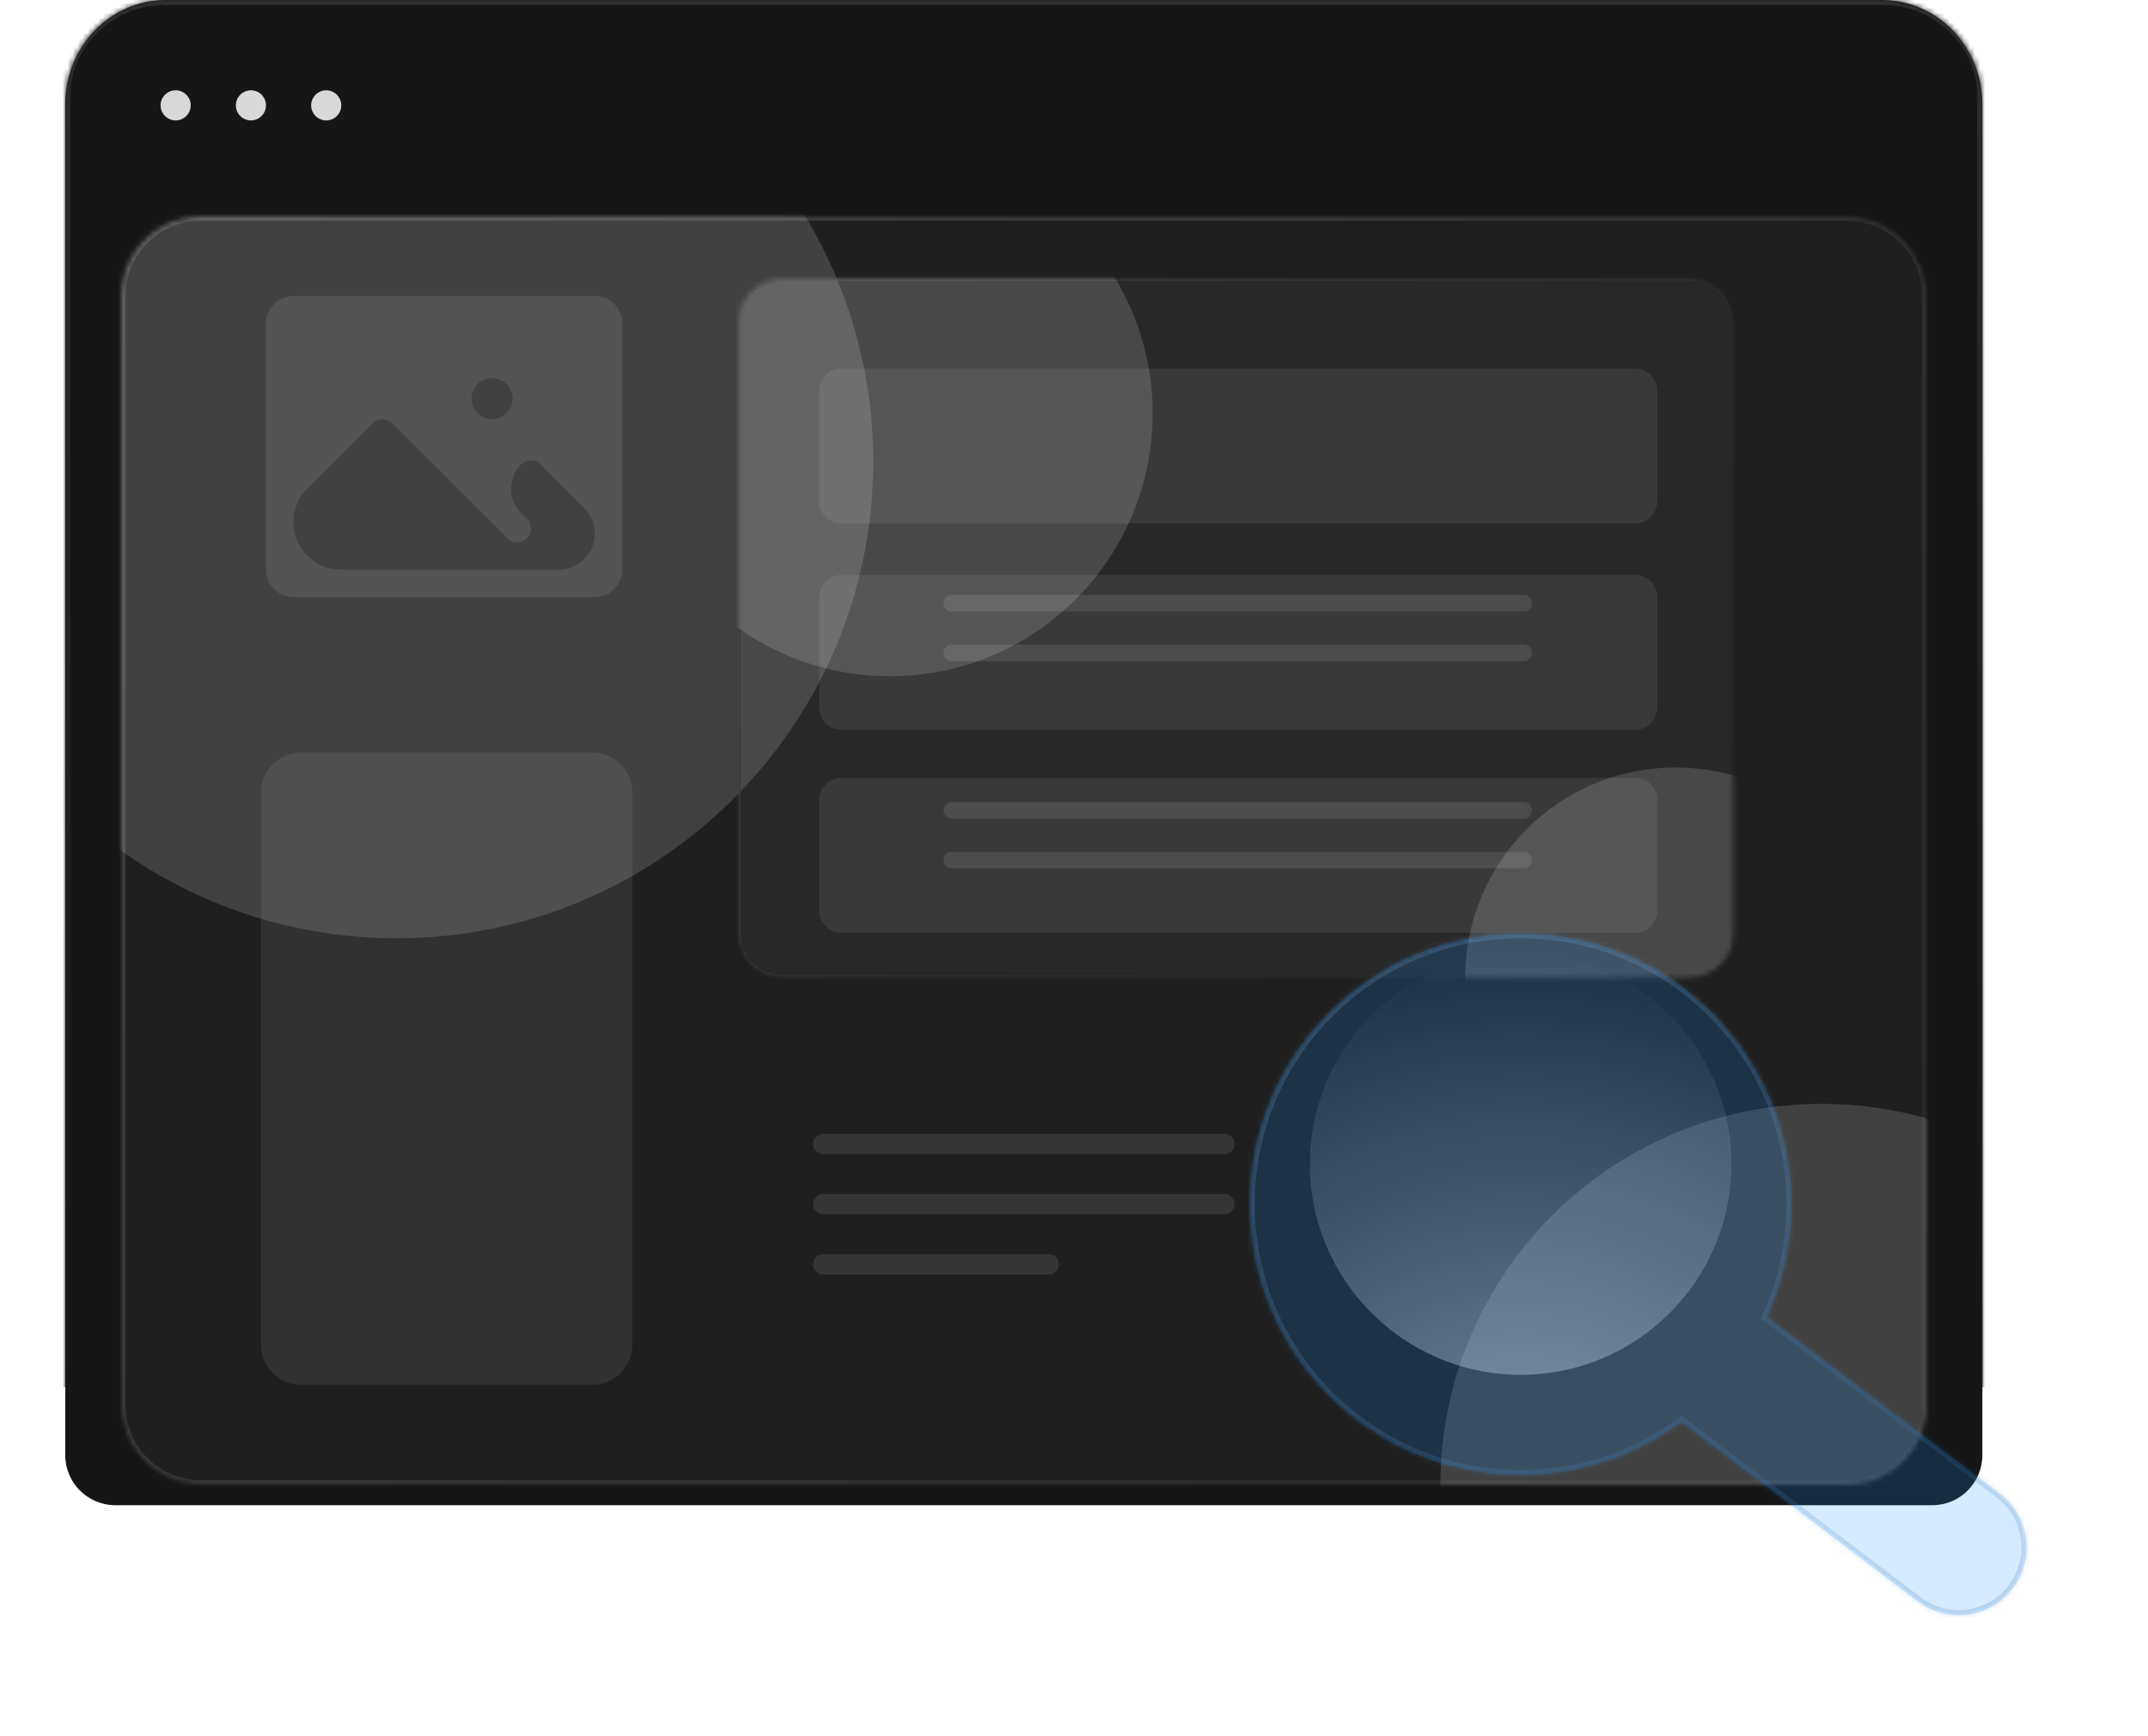 <svg width="428" height="346" viewBox="0 0 428 346" fill="none" xmlns="http://www.w3.org/2000/svg">
<g clip-path="url(#clip0_3285_12782)">
<path d="M13 20.833C13 9.327 21.954 0 33 0H375C386.046 0 395 9.327 395 20.833V290C395 295.523 390.523 300 385 300H23C17.477 300 13 295.523 13 290V20.833Z" fill="#161616"/>
<mask id="mask0_3285_12782" style="mask-type:luminance" maskUnits="userSpaceOnUse" x="13" y="0" width="382" height="288">
<path d="M13 20C13 8.954 21.954 0 33 0H375C386.046 0 395 8.954 395 20V288H13V20Z" fill="white"/>
</mask>
<g mask="url(#mask0_3285_12782)">
<path d="M12 19.199C12 8.065 21.402 -0.961 33 -0.961H375C386.598 -0.961 396 8.065 396 19.199H394C394 9.125 385.493 0.959 375 0.959H33C22.507 0.959 14 9.125 14 19.199H12ZM12 276.479V19.199C12 8.065 21.402 -0.961 33 -0.961V0.959C22.507 0.959 14 9.125 14 19.199V276.479H12ZM375 -0.961C386.598 -0.961 396 8.065 396 19.199V276.479H394V19.199C394 9.125 385.493 0.959 375 0.959V-0.961Z" fill="url(#paint0_linear_3285_12782)"/>
</g>
<g filter="url(#filter0_di_3285_12782)">
<mask id="mask1_3285_12782" style="mask-type:luminance" maskUnits="userSpaceOnUse" x="24" y="35" width="360" height="253">
<path d="M368 35H40C31.163 35 24 42.163 24 51V272C24 280.837 31.163 288 40 288H368C376.837 288 384 280.837 384 272V51C384 42.163 376.837 35 368 35Z" fill="white"/>
</mask>
<g mask="url(#mask1_3285_12782)">
<path d="M24 51C24 42.163 31.163 35 40 35H368C376.837 35 384 42.163 384 51V272C384 280.837 376.837 288 368 288H40C31.163 288 24 280.837 24 272V51Z" fill="white" fill-opacity="0.04"/>
<mask id="mask2_3285_12782" style="mask-type:luminance" maskUnits="userSpaceOnUse" x="24" y="35" width="360" height="253">
<path d="M24 51C24 42.163 31.163 35 40 35H368C376.837 35 384 42.163 384 51V272C384 280.837 376.837 288 368 288H40C31.163 288 24 280.837 24 272V51Z" fill="white"/>
</mask>
<g mask="url(#mask2_3285_12782)">
<path d="M40 36H368V34H40V36ZM383 51V272H385V51H383ZM368 287H40V289H368V287ZM25 272V51H23V272H25ZM40 287C31.716 287 25 280.284 25 272H23C23 281.389 30.611 289 40 289V287ZM383 272C383 280.284 376.284 287 368 287V289C377.389 289 385 281.389 385 272H383ZM368 36C376.284 36 383 42.716 383 51H385C385 41.611 377.389 34 368 34V36ZM40 34C30.611 34 23 41.611 23 51H25C25 42.716 31.716 36 40 36V34Z" fill="url(#paint1_linear_3285_12782)"/>
</g>
<g filter="url(#filter1_f_3285_12782)">
<path d="M79 179C131.467 179 174 136.467 174 84C174 31.533 131.467 -11 79 -11C26.533 -11 -16 31.533 -16 84C-16 136.467 26.533 179 79 179Z" fill="white" fill-opacity="0.15"/>
</g>
<g filter="url(#filter2_f_3285_12782)">
<path d="M363 364C404.974 364 439 329.974 439 288C439 246.026 404.974 212 363 212C321.026 212 287 246.026 287 288C287 329.974 321.026 364 363 364Z" fill="white" fill-opacity="0.15"/>
</g>
<g filter="url(#filter3_di_3285_12782)">
<path d="M118 134H60C55.582 134 52 137.582 52 142V252C52 256.418 55.582 260 60 260H118C122.418 260 126 256.418 126 252V142C126 137.582 122.418 134 118 134Z" fill="#D9D9D9" fill-opacity="0.1"/>
</g>
<path d="M244 230H164C162.895 230 162 230.895 162 232C162 233.105 162.895 234 164 234H244C245.105 234 246 233.105 246 232C246 230.895 245.105 230 244 230Z" fill="white" fill-opacity="0.1"/>
<path d="M244 218H164C162.895 218 162 218.895 162 220C162 221.105 162.895 222 164 222H244C245.105 222 246 221.105 246 220C246 218.895 245.105 218 244 218Z" fill="white" fill-opacity="0.1"/>
<path d="M209 242H164C162.895 242 162 242.895 162 244C162 245.105 162.895 246 164 246H209C210.105 246 211 245.105 211 244C211 242.895 210.105 242 209 242Z" fill="white" fill-opacity="0.1"/>
</g>
<path d="M118.538 51H58.462C57.012 51 55.625 51.575 54.598 52.596C53.575 53.622 53 55.007 53 56.455V105.545C53 106.993 53.575 108.378 54.598 109.404C55.625 110.425 57.012 111 58.462 111H118.538C119.988 111 121.375 110.425 122.402 109.404C123.425 108.378 124 106.993 124 105.545V56.455C124 55.007 123.425 53.622 122.402 52.596C121.375 51.575 119.988 51 118.538 51ZM98.058 67.364C98.87 67.364 99.66 67.604 100.333 68.055C101.007 68.502 101.531 69.142 101.841 69.887C102.154 70.636 102.234 71.458 102.074 72.251C101.917 73.047 101.528 73.775 100.952 74.345C100.381 74.92 99.652 75.309 98.855 75.465C98.061 75.625 97.239 75.546 96.488 75.233C95.742 74.924 95.101 74.4 94.653 73.727C94.202 73.055 93.962 72.266 93.962 71.454C93.962 70.371 94.395 69.327 95.163 68.564C95.928 67.796 96.973 67.364 98.058 67.364ZM118.538 98.327C118.538 102.313 115.302 105.545 111.311 105.545H67.95C62.711 105.545 58.462 101.302 58.462 96.069C58.462 93.556 59.459 91.145 61.24 89.367L74.278 76.342C74.533 76.091 74.835 75.887 75.167 75.753C75.498 75.615 75.851 75.542 76.212 75.542C76.572 75.542 76.925 75.615 77.257 75.753C77.588 75.887 77.89 76.091 78.145 76.342L101.131 99.295C101.64 99.804 102.336 100.091 103.06 100.091C103.785 100.091 104.48 99.804 104.994 99.295C105.507 98.782 105.795 98.087 105.795 97.364C105.795 96.64 105.507 95.945 104.994 95.433L103.865 94.305C101.16 91.607 101.156 87.225 103.861 84.524C104.371 84.014 105.067 83.727 105.791 83.727C106.516 83.727 107.208 84.014 107.721 84.524L116.427 93.229C117.778 94.582 118.538 96.415 118.538 98.327Z" fill="white" fill-opacity="0.1"/>
</g>
<path d="M35 24C36.657 24 38 22.657 38 21C38 19.343 36.657 18 35 18C33.343 18 32 19.343 32 21C32 22.657 33.343 24 35 24Z" fill="#D9D9D9"/>
<path d="M50 24C51.657 24 53 22.657 53 21C53 19.343 51.657 18 50 18C48.343 18 47 19.343 47 21C47 22.657 48.343 24 50 24Z" fill="#D9D9D9"/>
<path d="M65 24C66.657 24 68 22.657 68 21C68 19.343 66.657 18 65 18C63.343 18 62 19.343 62 21C62 22.657 63.343 24 65 24Z" fill="#D9D9D9"/>
<path d="M303 274C326.196 274 345 255.196 345 232C345 208.804 326.196 190 303 190C279.804 190 261 208.804 261 232C261 255.196 279.804 274 303 274Z" fill="url(#paint2_radial_3285_12782)"/>
<g filter="url(#filter4_di_3285_12782)">
<mask id="mask3_3285_12782" style="mask-type:luminance" maskUnits="userSpaceOnUse" x="147" y="51" width="199" height="140">
<path d="M336.6 51H155.819C150.948 51 147 54.948 147 59.819V181.626C147 186.497 150.948 190.445 155.819 190.445H336.6C341.471 190.445 345.419 186.497 345.419 181.626V59.819C345.419 54.948 341.471 51 336.6 51Z" fill="white"/>
</mask>
<g mask="url(#mask3_3285_12782)">
<path d="M147 59.819C147 54.948 150.948 51 155.818 51H336.6C341.471 51 345.419 54.948 345.419 59.819V181.626C345.419 186.497 341.471 190.445 336.6 190.445H155.818C150.948 190.445 147 186.497 147 181.626V59.819Z" fill="white" fill-opacity="0.04"/>
<mask id="mask4_3285_12782" style="mask-type:luminance" maskUnits="userSpaceOnUse" x="147" y="51" width="199" height="140">
<path d="M147 59.819C147 54.948 150.948 51 155.818 51H336.6C341.471 51 345.419 54.948 345.419 59.819V181.626C345.419 186.497 341.471 190.445 336.6 190.445H155.818C150.948 190.445 147 186.497 147 181.626V59.819Z" fill="white"/>
</mask>
<g mask="url(#mask4_3285_12782)">
<path d="M155.815 51.551H336.597V50.449H155.815V51.551ZM344.865 59.819V181.627H345.967V59.819H344.865ZM336.597 189.895H155.815V190.997H336.597V189.895ZM147.548 181.627V59.819H146.445V181.627H147.548ZM155.815 189.895C151.249 189.895 147.548 186.193 147.548 181.627H146.445C146.445 186.802 150.64 190.997 155.815 190.997V189.895ZM344.865 181.627C344.865 186.193 341.163 189.895 336.597 189.895V190.997C341.772 190.997 345.967 186.802 345.967 181.627H344.865ZM336.597 51.551C341.163 51.551 344.865 55.253 344.865 59.819H345.967C345.967 54.644 341.772 50.449 336.597 50.449V51.551ZM155.815 50.449C150.64 50.449 146.445 54.644 146.445 59.819H147.548C147.548 55.253 151.249 51.551 155.815 51.551V50.449Z" fill="url(#paint3_linear_3285_12782)"/>
</g>
<g filter="url(#filter5_f_3285_12782)">
<path d="M177.314 130.366C206.232 130.366 229.674 106.923 229.674 78.005C229.674 49.087 206.232 25.645 177.314 25.645C148.396 25.645 124.953 49.087 124.953 78.005C124.953 106.923 148.396 130.366 177.314 130.366Z" fill="white" fill-opacity="0.15"/>
</g>
<g filter="url(#filter6_f_3285_12782)">
<path d="M333.849 232.332C356.984 232.332 375.738 213.578 375.738 190.443C375.738 167.309 356.984 148.555 333.849 148.555C310.715 148.555 291.961 167.309 291.961 190.443C291.961 213.578 310.715 232.332 333.849 232.332Z" fill="white" fill-opacity="0.15"/>
</g>
<g filter="url(#filter7_di_3285_12782)">
<path d="M325.82 64.629H167.636C165.201 64.629 163.227 66.603 163.227 69.038V91.085C163.227 93.52 165.201 95.494 167.636 95.494H325.82C328.255 95.494 330.23 93.52 330.23 91.085V69.038C330.23 66.603 328.255 64.629 325.82 64.629Z" fill="#D9D9D9" fill-opacity="0.1"/>
</g>
<g filter="url(#filter8_di_3285_12782)">
<path d="M325.82 105.762H167.636C165.201 105.762 163.227 107.736 163.227 110.171V132.218C163.227 134.653 165.201 136.627 167.636 136.627H325.82C328.255 136.627 330.23 134.653 330.23 132.218V110.171C330.23 107.736 328.255 105.762 325.82 105.762Z" fill="#D9D9D9" fill-opacity="0.1"/>
</g>
<g filter="url(#filter9_di_3285_12782)">
<path d="M325.82 146.219H167.636C165.201 146.219 163.227 148.193 163.227 150.628V172.675C163.227 175.11 165.201 177.084 167.636 177.084H325.82C328.255 177.084 330.23 175.11 330.23 172.675V150.628C330.23 148.193 328.255 146.219 325.82 146.219Z" fill="#D9D9D9" fill-opacity="0.1"/>
</g>
<path d="M303.601 155.453H189.659C188.747 155.453 188.008 156.192 188.008 157.104C188.008 158.016 188.747 158.756 189.659 158.756H303.601C304.513 158.756 305.253 158.016 305.253 157.104C305.253 156.192 304.513 155.453 303.601 155.453Z" fill="white" fill-opacity="0.1"/>
<path d="M303.601 114.168H189.659C188.747 114.168 188.008 114.907 188.008 115.819C188.008 116.731 188.747 117.471 189.659 117.471H303.601C304.513 117.471 305.253 116.731 305.253 115.819C305.253 114.907 304.513 114.168 303.601 114.168Z" fill="white" fill-opacity="0.1"/>
<path d="M303.601 165.359H189.659C188.747 165.359 188.008 166.099 188.008 167.011C188.008 167.923 188.747 168.662 189.659 168.662H303.601C304.513 168.662 305.253 167.923 305.253 167.011C305.253 166.099 304.513 165.359 303.601 165.359Z" fill="white" fill-opacity="0.1"/>
<path d="M303.601 124.078H189.659C188.747 124.078 188.008 124.817 188.008 125.729C188.008 126.641 188.747 127.381 189.659 127.381H303.601C304.513 127.381 305.253 126.641 305.253 125.729C305.253 124.817 304.513 124.078 303.601 124.078Z" fill="white" fill-opacity="0.1"/>
</g>
</g>
<g filter="url(#filter10_di_3285_12782)">
<path fill-rule="evenodd" clip-rule="evenodd" d="M352.117 254.471C355.252 247.629 357 240.018 357 232C357 202.177 332.823 178 303 178C273.177 178 249 202.177 249 232C249 261.823 273.177 286 303 286C315.015 286 326.114 282.076 335.085 275.439L382.127 311.164C388.065 315.673 396.534 314.515 401.043 308.577C405.552 302.64 404.394 294.171 398.456 289.661L352.117 254.471Z" fill="#1A8EF7" fill-opacity="0.18"/>
<mask id="mask5_3285_12782" style="mask-type:luminance" maskUnits="userSpaceOnUse" x="249" y="178" width="155" height="136">
<path fill-rule="evenodd" clip-rule="evenodd" d="M352.117 254.471C355.252 247.629 357 240.018 357 232C357 202.177 332.823 178 303 178C273.177 178 249 202.177 249 232C249 261.823 273.177 286 303 286C315.015 286 326.114 282.076 335.085 275.439L382.127 311.164C388.065 315.673 396.534 314.515 401.043 308.577C405.552 302.64 404.394 294.171 398.456 289.661L352.117 254.471Z" fill="white"/>
</mask>
<g mask="url(#mask5_3285_12782)">
<path d="M352.117 254.471L351.208 254.054L350.874 254.782L351.512 255.267L352.117 254.471ZM335.085 275.439L335.689 274.643L335.092 274.189L334.49 274.635L335.085 275.439ZM356 232C356 239.872 354.285 247.34 351.208 254.054L353.026 254.887C356.22 247.917 358 240.165 358 232H356ZM303 179C332.271 179 356 202.729 356 232H358C358 201.624 333.376 177 303 177V179ZM250 232C250 202.729 273.729 179 303 179V177C272.624 177 248 201.624 248 232H250ZM303 285C273.729 285 250 261.271 250 232H248C248 262.376 272.624 287 303 287V285ZM334.49 274.635C325.686 281.149 314.794 285 303 285V287C315.237 287 326.543 283.003 335.679 276.243L334.49 274.635ZM382.732 310.368L335.689 274.643L334.48 276.235L381.522 311.96L382.732 310.368ZM400.247 307.973C396.071 313.47 388.23 314.543 382.732 310.368L381.522 311.96C387.9 316.804 396.996 315.56 401.839 309.182L400.247 307.973ZM397.852 290.458C403.35 294.633 404.422 302.475 400.247 307.973L401.839 309.182C406.683 302.805 405.439 293.708 399.061 288.865L397.852 290.458ZM351.512 255.267L397.852 290.458L399.061 288.865L352.722 253.674L351.512 255.267Z" fill="url(#paint4_linear_3285_12782)" fill-opacity="0.2"/>
</g>
</g>
</g>
<defs>
<filter id="filter0_di_3285_12782" x="0" y="19" width="408" height="301" filterUnits="userSpaceOnUse" color-interpolation-filters="sRGB">
<feFlood flood-opacity="0" result="BackgroundImageFix"/>
<feColorMatrix in="SourceAlpha" type="matrix" values="0 0 0 0 0 0 0 0 0 0 0 0 0 0 0 0 0 0 127 0" result="hardAlpha"/>
<feOffset dy="8"/>
<feGaussianBlur stdDeviation="12"/>
<feComposite in2="hardAlpha" operator="out"/>
<feColorMatrix type="matrix" values="0 0 0 0 0 0 0 0 0 0 0 0 0 0 0 0 0 0 0.5 0"/>
<feBlend mode="normal" in2="BackgroundImageFix" result="effect1_dropShadow_3285_12782"/>
<feBlend mode="normal" in="SourceGraphic" in2="effect1_dropShadow_3285_12782" result="shape"/>
<feColorMatrix in="SourceAlpha" type="matrix" values="0 0 0 0 0 0 0 0 0 0 0 0 0 0 0 0 0 0 127 0" result="hardAlpha"/>
<feOffset/>
<feGaussianBlur stdDeviation="12"/>
<feComposite in2="hardAlpha" operator="arithmetic" k2="-1" k3="1"/>
<feColorMatrix type="matrix" values="0 0 0 0 1 0 0 0 0 1 0 0 0 0 1 0 0 0 0.15 0"/>
<feBlend mode="normal" in2="shape" result="effect2_innerShadow_3285_12782"/>
</filter>
<filter id="filter1_f_3285_12782" x="-116" y="-111" width="390" height="390" filterUnits="userSpaceOnUse" color-interpolation-filters="sRGB">
<feFlood flood-opacity="0" result="BackgroundImageFix"/>
<feBlend mode="normal" in="SourceGraphic" in2="BackgroundImageFix" result="shape"/>
<feGaussianBlur stdDeviation="50" result="effect1_foregroundBlur_3285_12782"/>
</filter>
<filter id="filter2_f_3285_12782" x="187" y="112" width="352" height="352" filterUnits="userSpaceOnUse" color-interpolation-filters="sRGB">
<feFlood flood-opacity="0" result="BackgroundImageFix"/>
<feBlend mode="normal" in="SourceGraphic" in2="BackgroundImageFix" result="shape"/>
<feGaussianBlur stdDeviation="50" result="effect1_foregroundBlur_3285_12782"/>
</filter>
<filter id="filter3_di_3285_12782" x="36" y="126" width="106" height="158" filterUnits="userSpaceOnUse" color-interpolation-filters="sRGB">
<feFlood flood-opacity="0" result="BackgroundImageFix"/>
<feColorMatrix in="SourceAlpha" type="matrix" values="0 0 0 0 0 0 0 0 0 0 0 0 0 0 0 0 0 0 127 0" result="hardAlpha"/>
<feOffset dy="8"/>
<feGaussianBlur stdDeviation="8"/>
<feComposite in2="hardAlpha" operator="out"/>
<feColorMatrix type="matrix" values="0 0 0 0 0 0 0 0 0 0 0 0 0 0 0 0 0 0 0.1 0"/>
<feBlend mode="normal" in2="BackgroundImageFix" result="effect1_dropShadow_3285_12782"/>
<feBlend mode="normal" in="SourceGraphic" in2="effect1_dropShadow_3285_12782" result="shape"/>
<feColorMatrix in="SourceAlpha" type="matrix" values="0 0 0 0 0 0 0 0 0 0 0 0 0 0 0 0 0 0 127 0" result="hardAlpha"/>
<feOffset/>
<feGaussianBlur stdDeviation="12"/>
<feComposite in2="hardAlpha" operator="arithmetic" k2="-1" k3="1"/>
<feColorMatrix type="matrix" values="0 0 0 0 1 0 0 0 0 1 0 0 0 0 1 0 0 0 0.15 0"/>
<feBlend mode="normal" in2="shape" result="effect2_innerShadow_3285_12782"/>
</filter>
<filter id="filter4_di_3285_12782" x="133.772" y="42.181" width="224.878" height="165.901" filterUnits="userSpaceOnUse" color-interpolation-filters="sRGB">
<feFlood flood-opacity="0" result="BackgroundImageFix"/>
<feColorMatrix in="SourceAlpha" type="matrix" values="0 0 0 0 0 0 0 0 0 0 0 0 0 0 0 0 0 0 127 0" result="hardAlpha"/>
<feOffset dy="4.409"/>
<feGaussianBlur stdDeviation="6.614"/>
<feComposite in2="hardAlpha" operator="out"/>
<feColorMatrix type="matrix" values="0 0 0 0 0 0 0 0 0 0 0 0 0 0 0 0 0 0 0.5 0"/>
<feBlend mode="normal" in2="BackgroundImageFix" result="effect1_dropShadow_3285_12782"/>
<feBlend mode="normal" in="SourceGraphic" in2="effect1_dropShadow_3285_12782" result="shape"/>
<feColorMatrix in="SourceAlpha" type="matrix" values="0 0 0 0 0 0 0 0 0 0 0 0 0 0 0 0 0 0 127 0" result="hardAlpha"/>
<feOffset/>
<feGaussianBlur stdDeviation="6.614"/>
<feComposite in2="hardAlpha" operator="arithmetic" k2="-1" k3="1"/>
<feColorMatrix type="matrix" values="0 0 0 0 1 0 0 0 0 1 0 0 0 0 1 0 0 0 0.15 0"/>
<feBlend mode="normal" in2="shape" result="effect2_innerShadow_3285_12782"/>
</filter>
<filter id="filter5_f_3285_12782" x="69.837" y="-29.472" width="214.952" height="214.956" filterUnits="userSpaceOnUse" color-interpolation-filters="sRGB">
<feFlood flood-opacity="0" result="BackgroundImageFix"/>
<feBlend mode="normal" in="SourceGraphic" in2="BackgroundImageFix" result="shape"/>
<feGaussianBlur stdDeviation="27.558" result="effect1_foregroundBlur_3285_12782"/>
</filter>
<filter id="filter6_f_3285_12782" x="236.844" y="93.438" width="194.007" height="194.011" filterUnits="userSpaceOnUse" color-interpolation-filters="sRGB">
<feFlood flood-opacity="0" result="BackgroundImageFix"/>
<feBlend mode="normal" in="SourceGraphic" in2="BackgroundImageFix" result="shape"/>
<feGaussianBlur stdDeviation="27.558" result="effect1_foregroundBlur_3285_12782"/>
</filter>
<filter id="filter7_di_3285_12782" x="154.408" y="60.22" width="184.637" height="48.505" filterUnits="userSpaceOnUse" color-interpolation-filters="sRGB">
<feFlood flood-opacity="0" result="BackgroundImageFix"/>
<feColorMatrix in="SourceAlpha" type="matrix" values="0 0 0 0 0 0 0 0 0 0 0 0 0 0 0 0 0 0 127 0" result="hardAlpha"/>
<feOffset dy="4.409"/>
<feGaussianBlur stdDeviation="4.409"/>
<feComposite in2="hardAlpha" operator="out"/>
<feColorMatrix type="matrix" values="0 0 0 0 0 0 0 0 0 0 0 0 0 0 0 0 0 0 0.1 0"/>
<feBlend mode="normal" in2="BackgroundImageFix" result="effect1_dropShadow_3285_12782"/>
<feBlend mode="normal" in="SourceGraphic" in2="effect1_dropShadow_3285_12782" result="shape"/>
<feColorMatrix in="SourceAlpha" type="matrix" values="0 0 0 0 0 0 0 0 0 0 0 0 0 0 0 0 0 0 127 0" result="hardAlpha"/>
<feOffset/>
<feGaussianBlur stdDeviation="6.614"/>
<feComposite in2="hardAlpha" operator="arithmetic" k2="-1" k3="1"/>
<feColorMatrix type="matrix" values="0 0 0 0 1 0 0 0 0 1 0 0 0 0 1 0 0 0 0.15 0"/>
<feBlend mode="normal" in2="shape" result="effect2_innerShadow_3285_12782"/>
</filter>
<filter id="filter8_di_3285_12782" x="154.408" y="101.352" width="184.637" height="48.505" filterUnits="userSpaceOnUse" color-interpolation-filters="sRGB">
<feFlood flood-opacity="0" result="BackgroundImageFix"/>
<feColorMatrix in="SourceAlpha" type="matrix" values="0 0 0 0 0 0 0 0 0 0 0 0 0 0 0 0 0 0 127 0" result="hardAlpha"/>
<feOffset dy="4.409"/>
<feGaussianBlur stdDeviation="4.409"/>
<feComposite in2="hardAlpha" operator="out"/>
<feColorMatrix type="matrix" values="0 0 0 0 0 0 0 0 0 0 0 0 0 0 0 0 0 0 0.1 0"/>
<feBlend mode="normal" in2="BackgroundImageFix" result="effect1_dropShadow_3285_12782"/>
<feBlend mode="normal" in="SourceGraphic" in2="effect1_dropShadow_3285_12782" result="shape"/>
<feColorMatrix in="SourceAlpha" type="matrix" values="0 0 0 0 0 0 0 0 0 0 0 0 0 0 0 0 0 0 127 0" result="hardAlpha"/>
<feOffset/>
<feGaussianBlur stdDeviation="6.614"/>
<feComposite in2="hardAlpha" operator="arithmetic" k2="-1" k3="1"/>
<feColorMatrix type="matrix" values="0 0 0 0 1 0 0 0 0 1 0 0 0 0 1 0 0 0 0.15 0"/>
<feBlend mode="normal" in2="shape" result="effect2_innerShadow_3285_12782"/>
</filter>
<filter id="filter9_di_3285_12782" x="154.408" y="141.809" width="184.637" height="48.505" filterUnits="userSpaceOnUse" color-interpolation-filters="sRGB">
<feFlood flood-opacity="0" result="BackgroundImageFix"/>
<feColorMatrix in="SourceAlpha" type="matrix" values="0 0 0 0 0 0 0 0 0 0 0 0 0 0 0 0 0 0 127 0" result="hardAlpha"/>
<feOffset dy="4.409"/>
<feGaussianBlur stdDeviation="4.409"/>
<feComposite in2="hardAlpha" operator="out"/>
<feColorMatrix type="matrix" values="0 0 0 0 0 0 0 0 0 0 0 0 0 0 0 0 0 0 0.1 0"/>
<feBlend mode="normal" in2="BackgroundImageFix" result="effect1_dropShadow_3285_12782"/>
<feBlend mode="normal" in="SourceGraphic" in2="effect1_dropShadow_3285_12782" result="shape"/>
<feColorMatrix in="SourceAlpha" type="matrix" values="0 0 0 0 0 0 0 0 0 0 0 0 0 0 0 0 0 0 127 0" result="hardAlpha"/>
<feOffset/>
<feGaussianBlur stdDeviation="6.614"/>
<feComposite in2="hardAlpha" operator="arithmetic" k2="-1" k3="1"/>
<feColorMatrix type="matrix" values="0 0 0 0 1 0 0 0 0 1 0 0 0 0 1 0 0 0 0.15 0"/>
<feBlend mode="normal" in2="shape" result="effect2_innerShadow_3285_12782"/>
</filter>
<filter id="filter10_di_3285_12782" x="225" y="162" width="202.789" height="183.914" filterUnits="userSpaceOnUse" color-interpolation-filters="sRGB">
<feFlood flood-opacity="0" result="BackgroundImageFix"/>
<feColorMatrix in="SourceAlpha" type="matrix" values="0 0 0 0 0 0 0 0 0 0 0 0 0 0 0 0 0 0 127 0" result="hardAlpha"/>
<feOffset dy="8"/>
<feGaussianBlur stdDeviation="12"/>
<feComposite in2="hardAlpha" operator="out"/>
<feColorMatrix type="matrix" values="0 0 0 0 0 0 0 0 0 0 0 0 0 0 0 0 0 0 0.5 0"/>
<feBlend mode="normal" in2="BackgroundImageFix" result="effect1_dropShadow_3285_12782"/>
<feBlend mode="normal" in="SourceGraphic" in2="effect1_dropShadow_3285_12782" result="shape"/>
<feColorMatrix in="SourceAlpha" type="matrix" values="0 0 0 0 0 0 0 0 0 0 0 0 0 0 0 0 0 0 127 0" result="hardAlpha"/>
<feOffset/>
<feGaussianBlur stdDeviation="12"/>
<feComposite in2="hardAlpha" operator="arithmetic" k2="-1" k3="1"/>
<feColorMatrix type="matrix" values="0 0 0 0 1 0 0 0 0 1 0 0 0 0 1 0 0 0 0.15 0"/>
<feBlend mode="normal" in2="shape" result="effect2_innerShadow_3285_12782"/>
</filter>
<linearGradient id="paint0_linear_3285_12782" x1="204" y1="-0.001" x2="204" y2="276.479" gradientUnits="userSpaceOnUse">
<stop stop-color="#303030"/>
<stop offset="1" stop-color="#161616"/>
</linearGradient>
<linearGradient id="paint1_linear_3285_12782" x1="31" y1="35" x2="392.16" y2="275.76" gradientUnits="userSpaceOnUse">
<stop stop-color="#3F3F3F"/>
<stop offset="1" stop-color="#282828"/>
</linearGradient>
<radialGradient id="paint2_radial_3285_12782" cx="0" cy="0" r="1" gradientUnits="userSpaceOnUse" gradientTransform="translate(303 308.5) rotate(-90) scale(118.5)">
<stop stop-color="white" stop-opacity="0.5"/>
<stop offset="1" stop-color="white" stop-opacity="0"/>
</radialGradient>
<linearGradient id="paint3_linear_3285_12782" x1="150.855" y1="51" x2="349.914" y2="183.698" gradientUnits="userSpaceOnUse">
<stop stop-color="#3F3F3F"/>
<stop offset="1" stop-color="#282828"/>
</linearGradient>
<linearGradient id="paint4_linear_3285_12782" x1="326.396" y1="178" x2="400" y2="317.5" gradientUnits="userSpaceOnUse">
<stop stop-color="#79BFFF"/>
<stop offset="1" stop-color="#1569B5"/>
</linearGradient>
<clipPath id="clip0_3285_12782">
<rect width="428" height="346" fill="white"/>
</clipPath>
</defs>
</svg>
